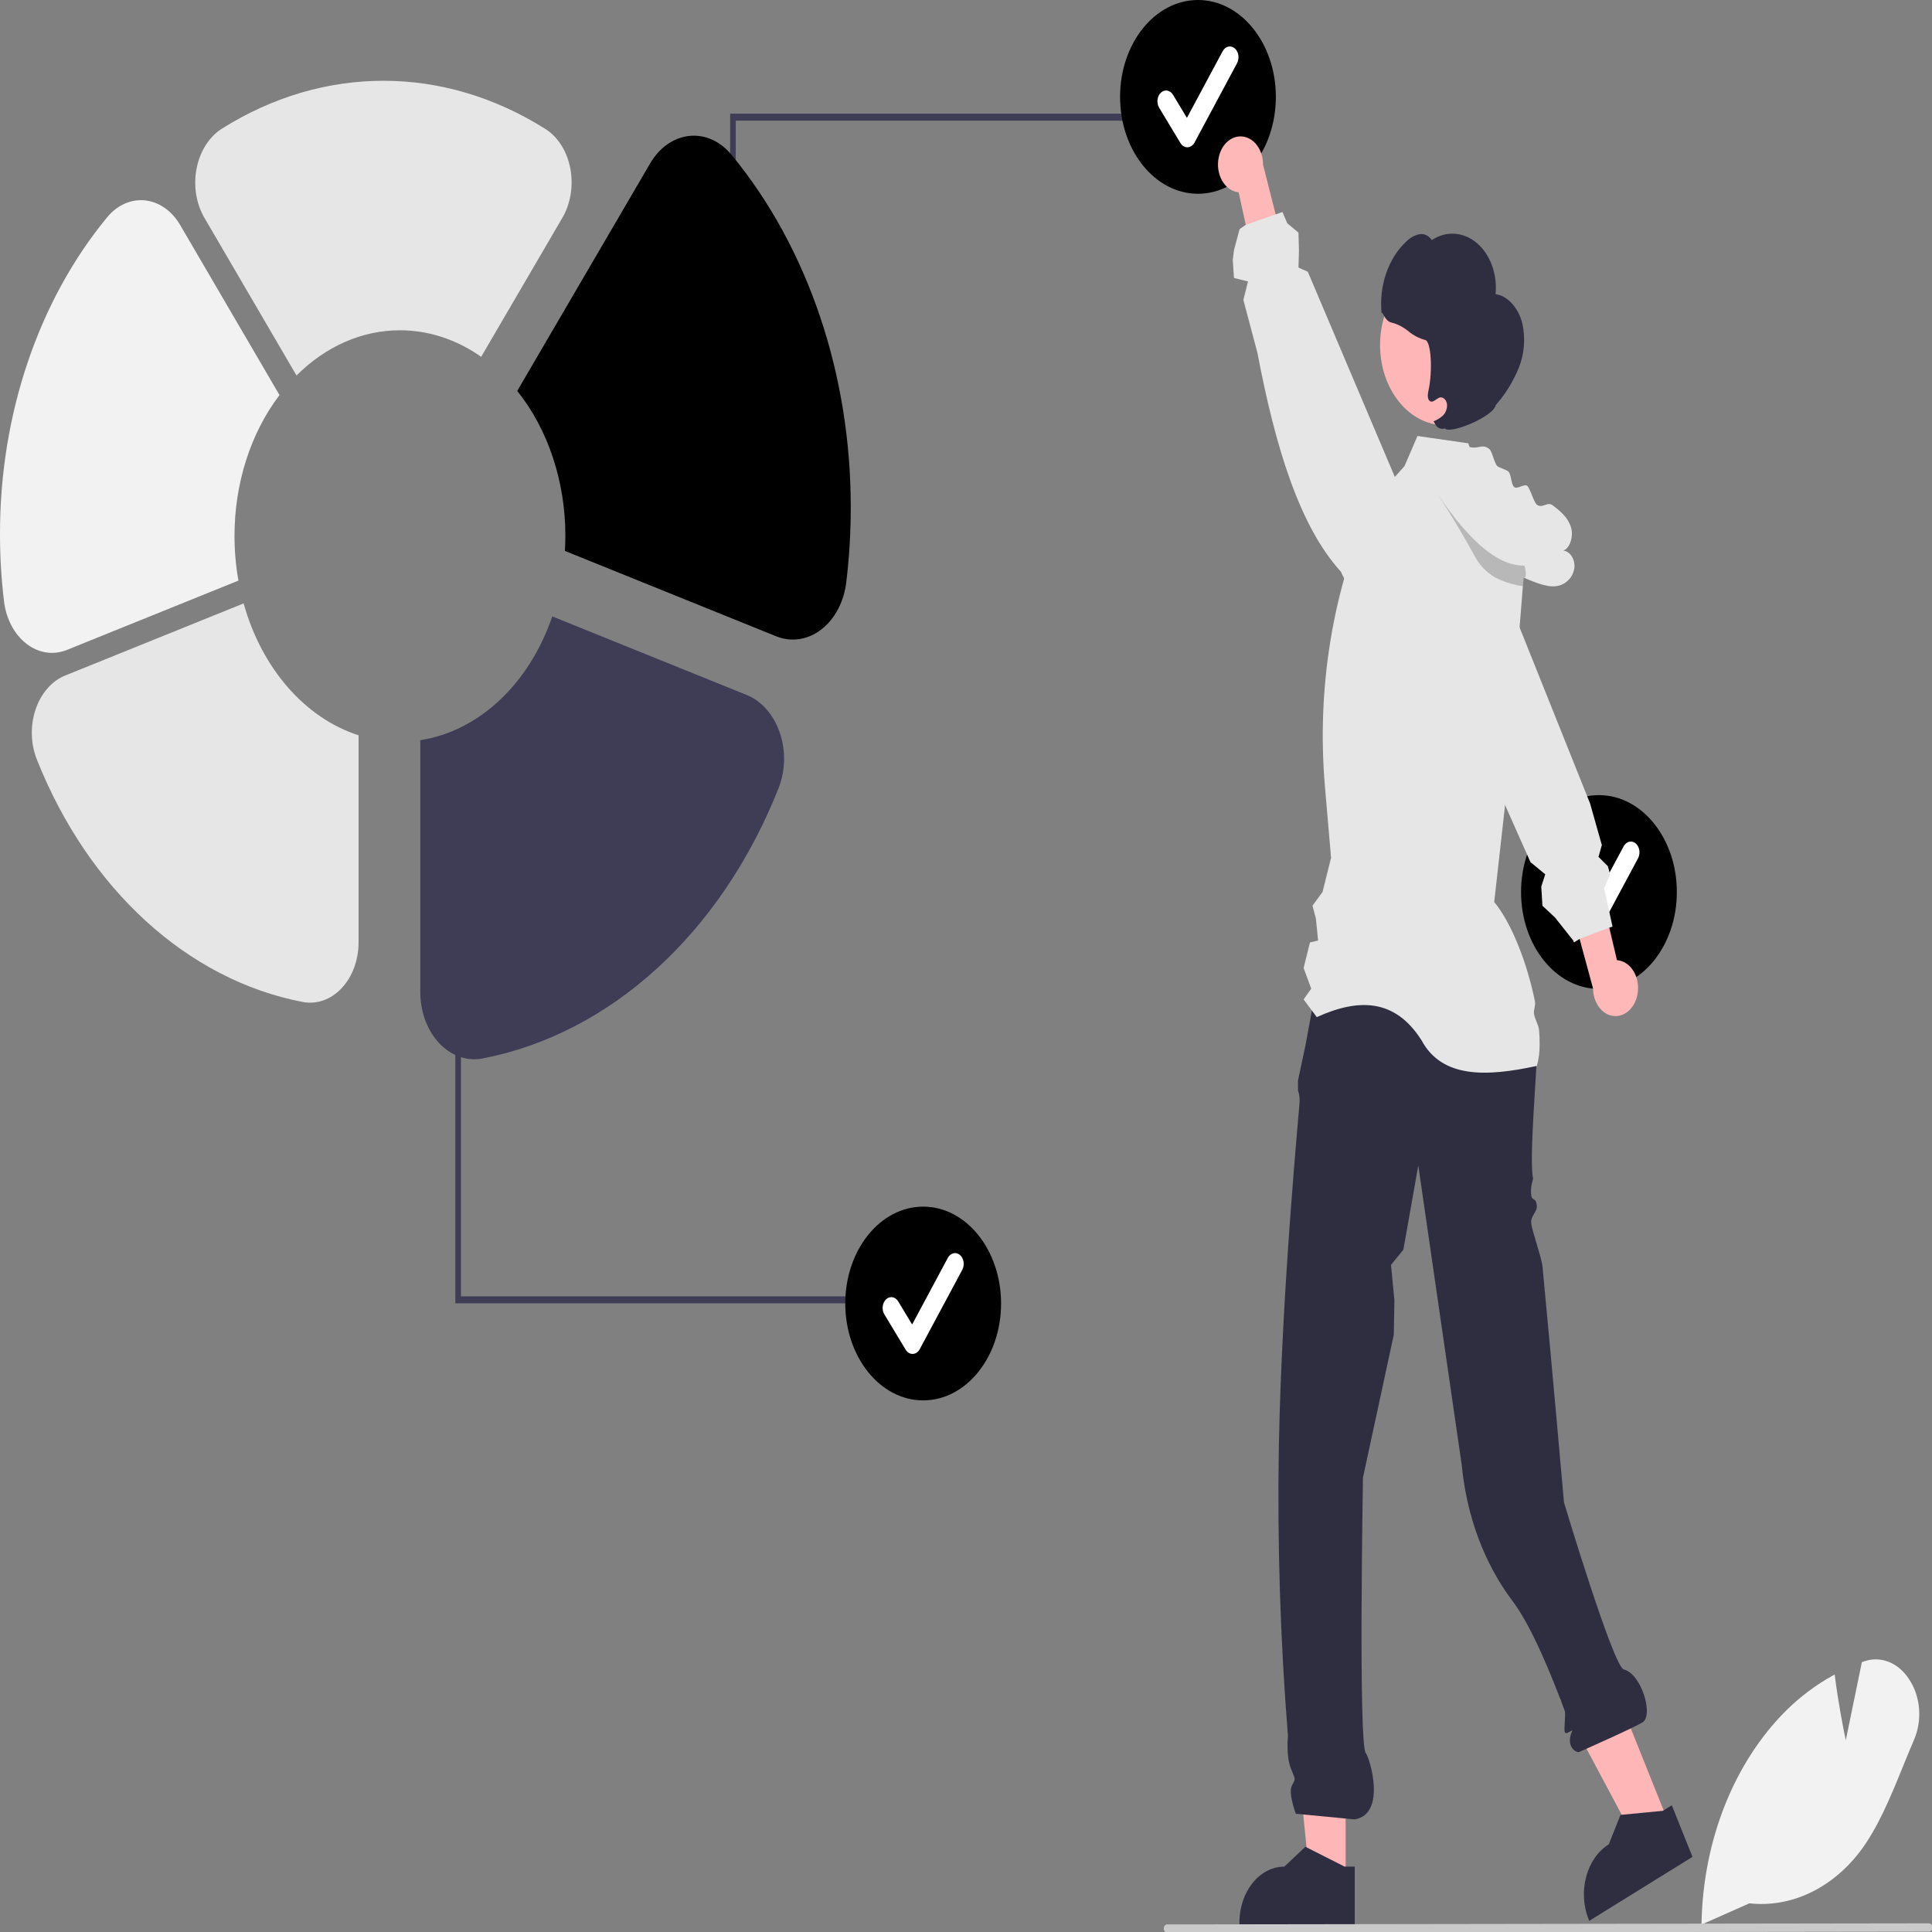 <?xml version="1.0" encoding="UTF-8"?>
<svg xmlns="http://www.w3.org/2000/svg" xmlns:xlink="http://www.w3.org/1999/xlink" width="400px" height="400px" viewBox="0 0 400 400" version="1.1">
<rect x="0" y="0" width="400" height="400" fill="#808080" stroke="none"/>
<defs>
<filter id="alpha" filterUnits="objectBoundingBox" x="0%" y="0%" width="100%" height="100%">
  <feColorMatrix type="matrix" in="SourceGraphic" values="0 0 0 0 1 0 0 0 0 1 0 0 0 0 1 0 0 0 1 0"/>
</filter>
<mask id="mask0">
  <g filter="url(#alpha)">
<rect x="0" y="0" width="400" height="400" style="fill:rgb(0%,0%,0%);fill-opacity:0.2;stroke:none;"/>
  </g>
</mask>
<clipPath id="clip1">
  <rect x="0" y="0" width="400" height="400"/>
</clipPath>
<g id="surface5" clip-path="url(#clip1)">
<path style=" stroke:none;fill-rule:nonzero;fill:rgb(0%,0%,0%);fill-opacity:1;" d="M 315.441 119.574 L 315.297 121.348 C 313.652 121.152 312.031 120.699 310.48 120 C 308.434 119.145 306.656 117.504 305.41 115.312 C 304.621 113.84 303.797 112.375 302.973 110.961 C 301.602 108.59 300.242 106.383 299.117 104.582 C 297.742 102.41 296.707 100.836 296.355 100.316 C 296.301 100.23 296.262 100.172 296.242 100.145 L 296.227 100.121 L 296.242 100.137 C 303.141 110.992 309.656 117.254 315.641 117.102 C 315.641 117.102 316.344 119.977 315.441 119.574 Z M 315.441 119.574 "/>
</g>
</defs>
<g id="surface1">
<path style=" stroke:none;fill-rule:nonzero;fill:rgb(100%,71.373%,71.373%);fill-opacity:1;" d="M 278.602 389.477 L 271.195 389.477 L 267.672 353.949 L 278.602 353.949 Z M 278.602 389.477 "/>
<path style=" stroke:none;fill-rule:nonzero;fill:rgb(18.431%,18.039%,25.49%);fill-opacity:1;" d="M 278.402 386.469 L 270.496 382.469 L 270.27 382.352 L 265.902 386.469 C 260.77 386.469 256.609 391.645 256.609 398.027 L 256.609 398.402 L 280.488 398.402 L 280.488 386.469 Z M 278.402 386.469 "/>
<path style=" stroke:none;fill-rule:nonzero;fill:rgb(100%,71.373%,71.373%);fill-opacity:1;" d="M 345.516 377.5 L 338.891 381.609 L 322.992 351.77 L 332.777 345.707 Z M 345.516 377.5 "/>
<path style=" stroke:none;fill-rule:nonzero;fill:rgb(18.431%,18.039%,25.49%);fill-opacity:1;" d="M 346.129 373.762 L 344.434 374.809 L 344.262 374.914 L 335.762 375.73 L 335.508 375.754 L 333.074 381.855 C 328.48 384.703 326.613 391.645 328.906 397.355 L 329.039 397.688 L 350.41 384.445 Z M 346.129 373.762 "/>
<path style=" stroke:none;fill-rule:nonzero;fill:rgb(18.431%,18.039%,25.49%);fill-opacity:1;" d="M 273.578 198.527 L 314.414 200.305 L 314.699 199.789 C 314.699 199.789 318.184 209.898 318.184 218.562 C 318.184 221.441 316.57 240.285 317.391 243.848 C 317.492 244.293 316.793 245.379 317.02 247.441 C 317.172 248.781 317.992 247.754 318.184 249.609 C 318.316 250.941 316.871 251.676 317.02 253.219 C 317.188 254.902 319.18 260.359 319.359 262.234 C 321.27 282.18 323.809 311.074 323.809 311.074 C 323.809 311.074 334.02 345.086 336.18 345.637 C 339.805 346.566 342.254 354.762 340.242 356.469 C 339.285 357.281 326.922 362.742 326.922 362.742 C 326.242 362.895 324.117 361.57 325.473 358.434 C 325.723 357.855 324.234 359.324 323.988 358.633 C 323.727 357.898 324.242 354.977 323.941 354.16 C 321.238 346.836 317.09 336.688 313.156 331.477 C 307.348 323.777 303.672 313.969 302.66 303.488 L 293.641 241.301 L 290.551 258.742 L 287.992 261.883 L 288.695 269.211 L 288.574 276.324 L 282.188 305.926 C 282.188 305.926 281.23 361.211 282.77 362.965 C 283.602 363.918 287.137 375.629 280.445 376.684 L 268.289 375.52 C 268.289 375.52 266.652 371.227 267.473 369.699 C 268.289 368.172 268.242 368.586 267.242 366.086 C 266.242 363.586 266.652 359.352 266.652 359.352 C 265.062 339.441 264.434 319.43 264.773 299.43 C 265.383 266.574 269.074 228.832 269.074 228.062 C 269.105 227.277 268.988 226.492 268.734 225.77 L 268.734 223.699 L 270.301 216.348 Z M 273.578 198.527 "/>
<path style=" stroke:none;fill-rule:nonzero;fill:rgb(0%,0%,0%);fill-opacity:1;" d="M 347.172 184.68 C 347.172 195.758 339.953 204.738 331.047 204.738 C 322.137 204.738 314.918 195.758 314.918 184.68 C 314.918 173.602 322.137 164.621 331.047 164.621 C 339.953 164.621 347.172 173.602 347.172 184.68 Z M 347.172 184.68 "/>
<path style=" stroke:none;fill-rule:nonzero;fill:rgb(100%,100%,100%);fill-opacity:1;" d="M 328.844 195.117 C 328.281 195.117 327.75 194.785 327.41 194.227 L 323.012 186.93 C 322.414 185.941 322.574 184.543 323.367 183.805 C 324.16 183.066 325.285 183.266 325.879 184.25 L 328.758 189.023 L 336.152 175.234 C 336.703 174.207 337.816 173.93 338.641 174.613 C 339.465 175.297 339.688 176.684 339.137 177.707 L 330.336 194.125 C 330.016 194.727 329.477 195.098 328.895 195.117 C 328.879 195.117 328.863 195.117 328.844 195.117 Z M 328.844 195.117 "/>
<path style=" stroke:none;fill-rule:nonzero;fill:rgb(100%,72.157%,72.157%);fill-opacity:1;" d="M 339.02 205.883 C 339.34 204.223 339.047 202.473 338.23 201.102 C 337.41 199.734 336.145 198.887 334.773 198.789 L 326.512 163.77 L 320.922 171.84 L 329.816 204.625 C 329.836 207.562 331.621 210.02 333.969 210.34 C 336.316 210.66 338.488 208.746 339.02 205.883 Z M 339.02 205.883 "/>
<path style=" stroke:none;fill-rule:nonzero;fill:rgb(90.196%,90.196%,90.196%);fill-opacity:1;" d="M 333.191 188.801 L 332.117 183.906 L 333.348 180.98 L 333.254 180.641 L 332.883 179.328 L 330.953 177.406 L 331.645 174.961 L 329.207 166.344 L 328.609 164.852 L 314.613 129.898 L 311.258 121.516 L 310.48 120 L 308.059 115.277 L 304.75 108.828 C 303.688 106.746 301.996 105.281 300.059 104.766 C 299.746 104.68 299.434 104.617 299.117 104.582 L 298.891 104.562 C 298.324 104.523 297.758 104.562 297.203 104.684 L 297.191 104.684 C 296.207 104.898 295.27 105.359 294.438 106.043 C 293.781 106.57 293.199 107.223 292.707 107.977 C 291.578 109.723 290.992 111.914 291.055 114.152 L 291.156 117.676 L 291.262 120.879 L 296.172 131.926 L 296.492 132.648 L 296.5 132.672 L 311.609 166.676 L 316.168 176.93 L 316.859 178.488 L 319.926 181.016 L 319.105 183.559 L 319.344 187.516 L 321.949 189.961 L 325.73 194.734 L 325.879 195.125 L 327.043 194.395 L 327.152 194.324 L 327.414 194.23 L 331.008 192.879 L 333.191 192.062 L 333.258 192.035 L 333.855 191.848 Z M 333.191 188.801 "/>
<path style=" stroke:none;fill-rule:nonzero;fill:rgb(94.902%,94.902%,94.902%);fill-opacity:1;" d="M 395.316 347.762 C 393.074 344.219 389.328 342.73 385.852 344 L 385.48 344.137 L 382.148 360.316 C 381.648 357.906 380.582 352.461 379.906 347.133 L 379.848 346.691 L 379.52 346.871 C 376.035 348.789 372.758 351.242 369.77 354.18 C 359.055 364.871 352.66 380.883 352.289 397.961 L 352.285 398.273 L 352.277 398.469 L 352.719 398.273 L 362.188 394.062 C 370.68 394.996 379.055 391.109 384.98 383.492 C 388.805 378.477 391.43 372.02 393.969 365.773 C 394.711 363.957 395.473 362.078 396.25 360.273 C 398.023 356.258 397.656 351.301 395.316 347.762 Z M 395.316 347.762 "/>
<path style=" stroke:none;fill-rule:nonzero;fill:rgb(24.706%,23.922%,33.725%);fill-opacity:1;" d="M 152.328 79.164 L 151.168 79.164 L 151.168 23.535 L 235.148 23.535 L 235.148 24.98 L 152.328 24.98 Z M 152.328 79.164 "/>
<path style=" stroke:none;fill-rule:nonzero;fill:rgb(0%,0%,0%);fill-opacity:1;" d="M 264.152 20.059 C 264.152 31.137 256.934 40.117 248.027 40.117 C 239.117 40.117 231.898 31.137 231.898 20.059 C 231.898 8.98 239.117 0 248.027 0 C 256.934 0 264.152 8.98 264.152 20.059 Z M 264.152 20.059 "/>
<path style=" stroke:none;fill-rule:nonzero;fill:rgb(100%,100%,100%);fill-opacity:1;" d="M 245.824 30.496 C 245.262 30.496 244.73 30.168 244.391 29.605 L 239.992 22.309 C 239.398 21.32 239.559 19.922 240.352 19.184 C 241.141 18.445 242.266 18.645 242.863 19.629 L 245.738 24.402 L 253.133 10.613 C 253.684 9.586 254.797 9.309 255.621 9.992 C 256.445 10.676 256.668 12.062 256.117 13.086 L 247.32 29.504 C 246.996 30.105 246.457 30.477 245.875 30.496 C 245.859 30.496 245.844 30.496 245.824 30.496 Z M 245.824 30.496 "/>
<path style=" stroke:none;fill-rule:nonzero;fill:rgb(24.706%,23.922%,33.725%);fill-opacity:1;" d="M 95.434 214.215 L 94.273 214.215 L 94.273 269.84 L 178.254 269.84 L 178.254 268.395 L 95.434 268.395 Z M 95.434 214.215 "/>
<path style=" stroke:none;fill-rule:nonzero;fill:rgb(0%,0%,0%);fill-opacity:1;" d="M 207.262 269.879 C 207.262 280.953 200.039 289.934 191.133 289.934 C 182.227 289.934 175.004 280.953 175.004 269.879 C 175.004 258.801 182.227 249.82 191.133 249.82 C 200.039 249.82 207.262 258.801 207.262 269.879 Z M 207.262 269.879 "/>
<path style=" stroke:none;fill-rule:nonzero;fill:rgb(100%,100%,100%);fill-opacity:1;" d="M 188.934 280.316 C 188.367 280.316 187.836 279.984 187.496 279.422 L 183.098 272.129 C 182.504 271.141 182.664 269.742 183.457 269.004 C 184.25 268.266 185.371 268.465 185.969 269.449 L 188.848 274.223 L 196.238 260.43 C 196.789 259.406 197.902 259.125 198.727 259.812 C 199.555 260.496 199.773 261.883 199.223 262.906 L 190.426 279.324 C 190.102 279.926 189.562 280.297 188.98 280.316 C 188.965 280.316 188.949 280.316 188.934 280.316 Z M 188.934 280.316 "/>
<path style=" stroke:none;fill-rule:nonzero;fill:rgb(90.196%,90.196%,90.196%);fill-opacity:1;" d="M 318.762 216.258 C 318.781 217.777 318.582 219.293 318.184 220.727 L 318.094 220.707 C 307.785 222.926 298.586 223.289 294.332 215.414 C 288.781 206.625 281.145 206.723 272.625 210.582 L 271.617 209.227 L 269.898 206.922 L 271.477 204.699 L 269.898 200.41 L 271.215 195.117 L 272.898 194.734 L 272.445 190.18 L 271.738 187.516 L 273.816 184.676 L 275.582 177.594 L 274.309 162.77 C 272.57 142.453 275.941 121.965 283.957 104.129 L 288.785 98.742 L 290.785 96.504 L 293.473 90.266 L 296.312 90.676 L 304 91.781 L 304.262 92.562 L 306.148 98.223 L 316.086 111.5 L 315.641 117.102 L 315.441 119.574 L 315.297 121.348 L 314.613 129.898 L 311.82 164.82 L 311.609 166.676 L 309.363 186.758 C 313.016 191.148 316.242 199.602 317.793 207.328 C 317.969 208.188 317.473 209.059 317.602 209.898 C 317.781 211.082 318.566 212.207 318.652 213.312 C 318.734 214.293 318.77 215.273 318.762 216.258 Z M 318.762 216.258 "/>
<path style=" stroke:none;fill-rule:nonzero;fill:rgb(100%,71.373%,71.373%);fill-opacity:1;" d="M 312.43 71.426 C 312.43 80.598 306.449 88.031 299.078 88.031 C 291.703 88.031 285.727 80.598 285.727 71.426 C 285.727 62.258 291.703 54.824 299.078 54.824 C 306.449 54.824 312.43 62.258 312.43 71.426 Z M 312.43 71.426 "/>
<path style=" stroke:none;fill-rule:nonzero;fill:rgb(18.431%,18.039%,25.49%);fill-opacity:1;" d="M 315.172 66.898 C 314.383 63.832 312.215 61.242 309.641 60.902 C 310.039 56.754 308.547 52.676 305.773 50.324 C 302.996 47.969 299.398 47.734 296.441 49.707 C 295.812 48.77 294.836 48.309 293.867 48.492 C 292.914 48.688 292.016 49.176 291.254 49.918 C 287.402 53.422 285.41 59.277 286.07 65.16 C 286.066 63.695 286.586 66.527 288.082 66.777 C 289.328 67.09 290.516 67.699 291.574 68.57 C 292.637 69.441 293.82 70.059 295.062 70.387 C 296.316 70.617 296.641 76.871 295.742 80.902 C 295.574 81.664 295.488 82.688 296.055 83.051 C 296.75 83.5 297.453 82.375 298.234 82.266 C 298.961 82.25 299.566 82.953 299.602 83.855 C 299.605 84.742 299.262 85.574 298.684 86.086 C 298.113 86.59 297.477 86.969 296.805 87.219 L 297.031 87.617 C 297.438 88.555 298.32 89 299.137 88.684 C 300.031 90.023 309.23 86.305 309.68 83.859 C 311.605 81.703 313.207 79.133 314.402 76.27 C 315.602 73.379 315.875 70.031 315.172 66.898 Z M 315.172 66.898 "/>
<path style=" stroke:none;fill-rule:nonzero;fill:rgb(90.196%,90.196%,90.196%);fill-opacity:1;" d="M 325.969 117.465 C 325.781 119.398 324.324 120.844 322.793 121.246 C 322.012 121.434 321.215 121.453 320.43 121.297 C 319.664 121.156 318.906 120.945 318.164 120.672 C 317.246 120.344 316.34 119.98 315.441 119.574 C 312.879 118.434 310.406 116.996 308.059 115.277 C 306.281 113.988 304.582 112.547 302.973 110.961 C 302.137 110.137 301.324 109.277 300.539 108.383 L 301.52 108.961 C 300.645 107.492 299.766 106.027 298.891 104.562 C 298.043 103.148 297.199 101.73 296.355 100.316 C 296.301 100.23 296.262 100.172 296.242 100.145 L 296.242 100.137 C 295.855 99.492 295.473 98.852 295.09 98.207 C 293.934 96.281 292.797 93.449 294.125 91.711 C 294.699 91.023 295.504 90.719 296.289 90.895 C 296.707 90.961 297.109 91.121 297.48 91.371 C 298.496 92.188 299.355 93.27 300.004 94.539 C 300.91 92.902 302.672 92.293 304.262 92.562 C 304.348 92.57 304.43 92.582 304.512 92.598 C 306.164 92.953 306.879 91.84 308.312 92.93 C 308.98 93.438 309.387 96.035 310.055 96.539 C 310.434 96.828 311.832 97.262 312.215 97.559 C 312.969 98.137 312.777 100.293 313.539 100.871 C 314.102 101.297 315.609 100.152 316.172 100.578 C 316.766 101.031 317.59 104.035 318.184 104.484 C 319.359 105.387 320.309 103.738 321.484 104.633 C 323 105.797 324.613 107.09 325.254 109.152 C 325.816 110.973 325.09 113.465 323.691 113.984 C 325.082 114.191 326.09 115.73 325.969 117.465 Z M 325.969 117.465 "/>
<use xlink:href="#surface5" mask="url(#mask0)"/>
<path style=" stroke:none;fill-rule:nonzero;fill:rgb(100%,72.157%,72.157%);fill-opacity:1;" d="M 252.316 32.621 C 251.973 34.273 252.234 36.031 253.031 37.418 C 253.828 38.809 255.082 39.688 256.449 39.816 L 264.168 75.027 L 269.883 67.094 L 261.5 34.098 C 261.523 31.16 259.777 28.664 257.438 28.289 C 255.094 27.91 252.895 29.773 252.316 32.621 Z M 252.316 32.621 "/>
<path style=" stroke:none;fill-rule:nonzero;fill:rgb(90.196%,90.196%,90.196%);fill-opacity:1;" d="M 297.625 122.656 L 297.574 119.449 L 292.707 107.977 L 292.527 107.559 L 292.516 107.535 L 288.785 98.742 L 270.77 56.27 L 268.836 55.387 L 268.934 51.934 L 268.836 48.164 L 266.512 46.227 L 265.52 43.891 L 264.117 44.391 L 264.109 44.391 L 264.07 44.402 L 257.926 46.547 L 257.922 46.547 L 256.645 47.441 L 255.484 51.773 L 255.23 53.824 L 255.484 57.551 L 258.387 58.273 L 257.426 62.094 L 260.344 73.082 C 263.992 92.289 268.98 108.863 277.59 118.332 L 278.297 119.773 L 283.902 131.176 C 285.465 134.363 288.418 136.07 291.383 135.5 L 291.391 135.5 C 292.375 135.309 293.32 134.875 294.164 134.215 C 294.945 133.617 295.625 132.84 296.172 131.926 C 297.176 130.273 297.703 128.254 297.676 126.188 Z M 297.625 122.656 "/>
<path style=" stroke:none;fill-rule:nonzero;fill:rgb(79.216%,79.216%,79.216%);fill-opacity:1;" d="M 399.402 399.926 L 241.637 400.148 C 241.258 400.148 240.945 399.762 240.945 399.289 C 240.945 398.812 241.258 398.43 241.637 398.43 L 399.402 398.207 C 399.785 398.207 400.094 398.59 400.094 399.066 C 400.094 399.539 399.785 399.926 399.402 399.926 Z M 399.402 399.926 "/>
<path style=" stroke:none;fill-rule:nonzero;fill:rgb(94.902%,94.902%,94.902%);fill-opacity:1;" d="M 48.551 110.98 C 48.539 100.129 51.875 89.684 57.867 81.793 L 37.301 46.59 C 35.59 43.656 32.934 41.793 30.027 41.488 C 27.125 41.184 24.254 42.465 22.172 45.004 C 7.938 62.258 -0.062 85.953 0 110.676 C 0 115.297 0.277 119.91 0.828 124.477 C 1.266 128.137 2.977 131.367 5.508 133.309 C 8.008 135.234 11.062 135.691 13.855 134.559 L 49.367 120.207 C 48.824 117.18 48.551 114.086 48.551 110.98 Z M 48.551 110.98 "/>
<path style=" stroke:none;fill-rule:nonzero;fill:rgb(90.196%,90.196%,90.196%);fill-opacity:1;" d="M 50.438 124.93 L 13.523 139.848 C 10.758 140.957 8.516 143.508 7.383 146.836 C 6.246 150.16 6.328 153.934 7.605 157.18 C 18.273 184.102 38.828 202.863 62.676 207.449 C 65.574 208.004 68.52 206.957 70.742 204.582 C 72.961 202.215 74.238 198.758 74.238 195.121 L 74.238 152.238 C 63.133 148.652 54.203 138.406 50.438 124.93 Z M 50.438 124.93 "/>
<path style=" stroke:none;fill-rule:nonzero;fill:rgb(24.706%,23.922%,33.725%);fill-opacity:1;" d="M 161.457 151.723 C 160.199 148 157.695 145.141 154.605 143.891 L 114.344 127.621 C 109.559 141.613 99.148 151.375 87.016 153.246 L 87.016 205.422 C 87.02 209.473 88.441 213.324 90.914 215.961 C 93.391 218.598 96.668 219.762 99.887 219.148 C 126.438 214.039 149.316 193.156 161.191 163.188 C 162.617 159.594 162.715 155.41 161.457 151.723 Z M 161.457 151.723 "/>
<path style=" stroke:none;fill-rule:nonzero;fill:rgb(0%,0%,0%);fill-opacity:1;" d="M 151.457 32.055 C 149.137 29.23 145.941 27.801 142.707 28.141 C 139.473 28.48 136.52 30.551 134.613 33.82 L 107.086 80.938 C 113.48 88.91 117.066 99.719 117.055 110.98 C 117.055 112.02 117.016 113.043 116.957 114.062 L 160.711 131.742 C 163.844 133 167.262 132.48 170.055 130.316 C 172.852 128.156 174.738 124.574 175.215 120.523 C 175.828 115.438 176.137 110.301 176.137 105.156 C 176.203 77.641 167.301 51.262 151.457 32.055 Z M 151.457 32.055 "/>
<path style=" stroke:none;fill-rule:nonzero;fill:rgb(90.196%,90.196%,90.196%);fill-opacity:1;" d="M 82.805 68.383 C 88.695 68.375 94.492 70.266 99.621 73.875 L 116.422 45.113 C 118.156 42.148 118.758 38.391 118.066 34.824 C 117.398 31.328 115.535 28.375 112.965 26.734 C 91.926 13.43 67.051 13.383 45.98 26.613 C 43.328 28.277 41.398 31.305 40.699 34.898 C 40.012 38.438 40.609 42.172 42.332 45.117 L 61.391 77.742 C 67.461 71.672 75.016 68.371 82.805 68.383 Z M 82.805 68.383 "/>
</g>
</svg>
